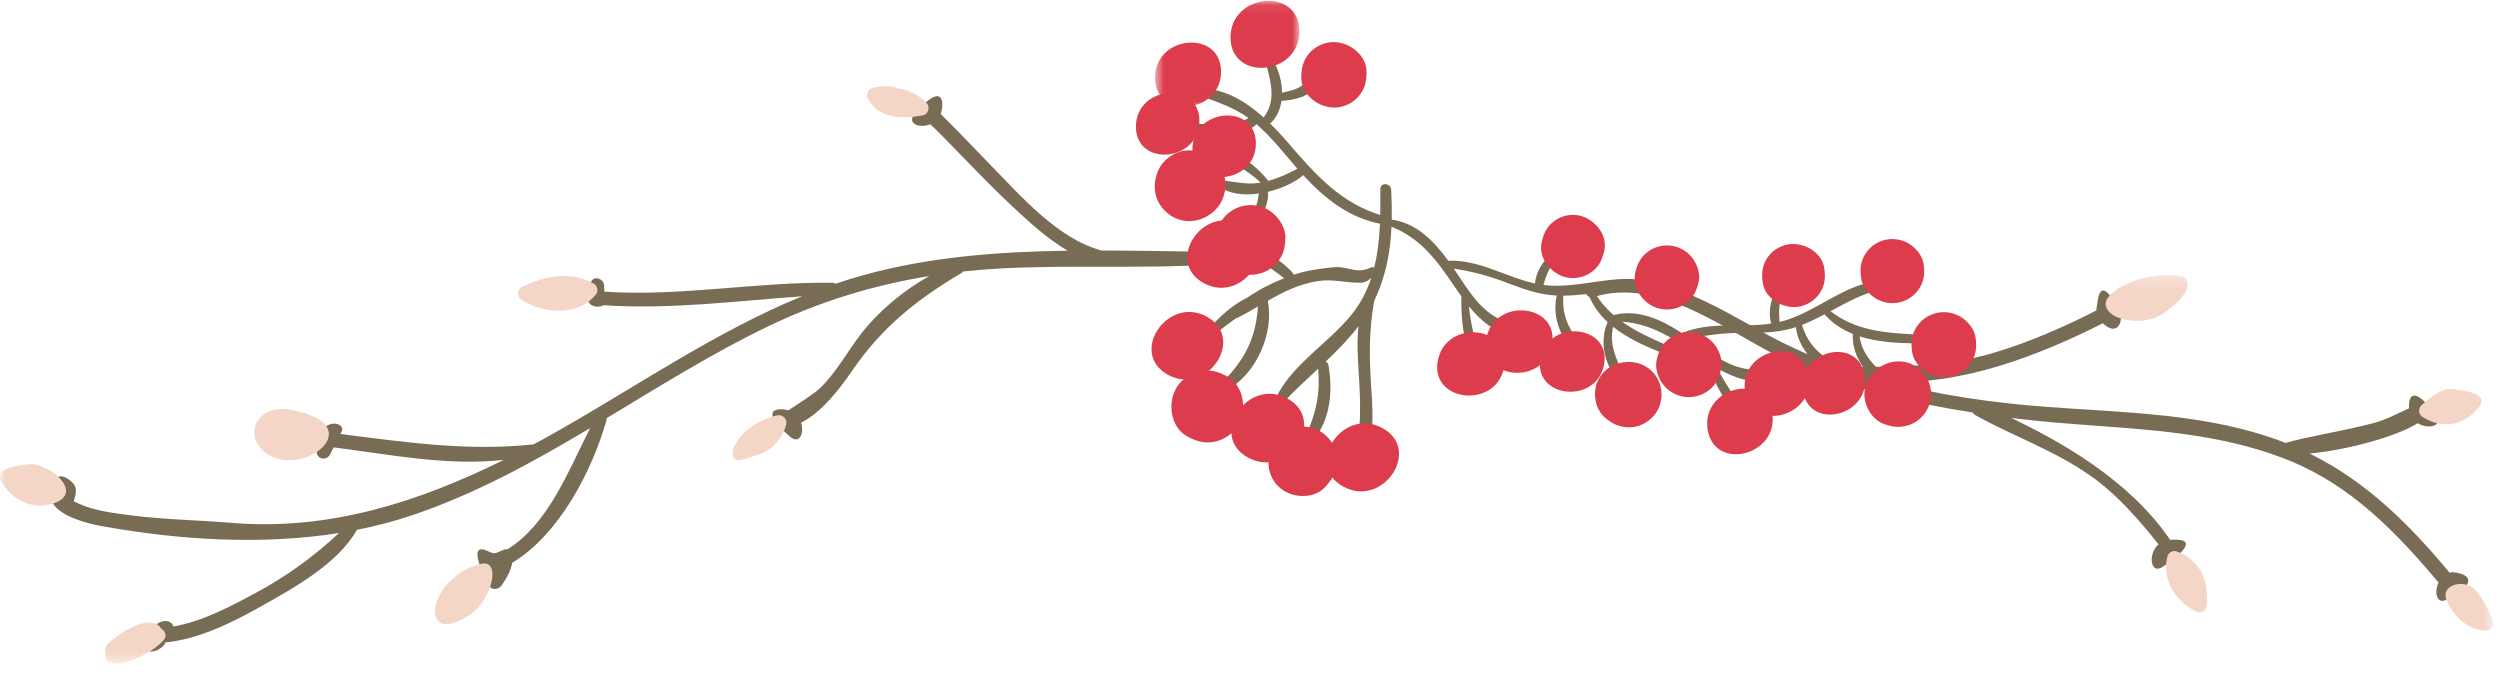 <?xml version="1.0" encoding="UTF-8" standalone="no"?>
<svg width="234px" height="63px" viewBox="0 0 234 63" version="1.1" xmlns="http://www.w3.org/2000/svg" xmlns:xlink="http://www.w3.org/1999/xlink">
    <!-- Generator: Sketch 41.2 (35397) - http://www.bohemiancoding.com/sketch -->
    <title>branch</title>
    <desc>Created with Sketch.</desc>
    <defs>
        <polygon id="path-1" points="0 36.564 233.361 36.564 233.361 0.27 0 0.27 0 36.564"></polygon>
        <polygon id="path-3" points="14.183 0.082 0.66 0.082 0.66 9.987 14.183 9.987 14.183 0.082"></polygon>
    </defs>
    <g id="Templates" stroke="none" stroke-width="1" fill="none" fill-rule="evenodd">
        <g id="Template1-Gallery1" transform="translate(-61, -88)">
            <g id="branch" transform="translate(61, 88)">
                <path d="M31.233,41.875 C31.129,42.075 31.019,42.27 30.925,42.478 C30.621,43.159 29.668,43.046 29.63,42.263 C29.471,38.994 32.453,39.332 31.978,40.403 C31.943,40.479 31.903,40.549 31.866,40.623 C37.948,41.392 43.815,42.257 49.945,41.592 C50.741,41.165 51.529,40.728 52.311,40.284 C59.855,35.994 67.065,31.006 75.084,27.728 C68.889,28.183 62.659,28.984 56.46,28.57 C56.221,28.815 54.209,29.002 55.294,26.502 C55.451,25.741 56.512,26.033 56.547,26.711 C56.558,26.908 56.566,27.105 56.575,27.302 C63.708,27.77 70.751,26.381 77.88,26.462 C78.013,26.462 78.119,26.5 78.202,26.561 C79.084,26.261 79.98,25.984 80.891,25.734 C87.007,24.042 93.468,23.557 99.932,23.464 C97.97,22.317 96.187,20.654 94.699,19.264 C92.957,17.63 91.293,15.907 89.628,14.193 C88.946,13.491 88.263,12.787 87.57,12.095 C87.487,12.008 87.261,11.815 87.065,11.635 C86.072,12.033 84.876,11.582 85.579,10.704 C88.034,7.841 88.38,9.198 88.13,10.382 C88.109,10.478 88.082,10.571 88.047,10.657 C88.203,10.809 88.341,10.962 88.458,11.078 C89.901,12.502 91.284,13.991 92.707,15.438 C95.511,18.299 98.98,22.347 103.106,23.447 C106.764,23.453 110.403,23.543 113.964,23.566 C114.733,23.57 114.66,24.69 113.919,24.739 C107.212,25.18 100.469,24.774 93.751,25.122 C92.548,25.184 91.347,25.28 90.156,25.41 C90.115,25.465 90.057,25.516 89.983,25.56 C85.841,28.021 82.599,30.588 79.85,34.575 C78.743,36.19 76.999,38.555 74.98,39.564 C75.294,40.522 74.851,41.587 74.007,40.922 C71.136,38.479 72.487,38.127 73.673,38.372 C73.718,38.382 73.759,38.392 73.799,38.401 C74.745,37.779 76.181,36.87 76.759,36.321 C78.277,34.866 79.318,32.9 80.596,31.245 C82.235,29.131 84.528,27.212 86.975,25.839 C81.789,26.68 76.766,28.203 71.954,30.516 C66.692,33.047 61.752,36.146 56.768,39.152 C56.778,39.222 56.776,39.297 56.753,39.376 C55.464,43.934 52.4,50 47.956,52.669 C47.769,53.468 47.485,54.036 46.938,54.813 C46.662,55.208 45.975,55.277 45.75,54.77 C45.698,54.647 43.393,50.458 45.734,51.617 C46.416,51.956 46.462,51.693 47.243,51.425 C47.319,51.399 47.398,51.409 47.48,51.42 C51.31,49.078 53.229,44.019 55.231,40.073 C49.95,43.22 44.581,46.186 38.688,48.191 C36.972,48.774 35.207,49.237 33.409,49.59 C31.639,52.736 27.593,54.979 24.56,56.687 C21.891,58.191 18.656,59.835 15.476,60.129 C15.409,60.569 14.245,61.31 13.763,60.814 C13.609,58.12 15.923,57.567 16.23,58.639 C18.945,58.17 21.61,56.747 23.939,55.494 C26.826,53.94 29.372,52.094 31.729,49.89 C24.526,51.033 16.89,50.547 9.853,49.305 C8.752,49.111 6.404,48.638 5.286,47.528 C4.797,47.041 4.542,46.431 4.733,45.67 C4.967,44.741 5.519,44.257 6.386,44.84 C7.305,45.454 7.178,46.023 6.898,46.919 C7.088,47.019 7.272,47.099 7.401,47.157 C8.929,47.833 10.702,48.038 12.337,48.245 C15.437,48.639 18.576,48.681 21.688,48.94 C30.751,49.699 39.209,46.991 47.145,43.045 C41.88,43.635 36.503,42.547 31.233,41.875" id="Fill-1" fill="#786C54"></path>
                <path d="M81.227,9.228 C81.023,8.835 81.25,8.323 81.69,8.231 C82.441,8.075 83.214,7.958 83.956,8.217 C84.001,8.232 84.04,8.264 84.086,8.285 C85.092,8.396 86.096,8.965 86.735,9.661 C87.076,10.033 86.9,10.696 86.384,10.795 C84.515,11.152 82.222,11.152 81.227,9.229 L81.227,9.228" id="Fill-2" fill="#F4D6C7"></path>
                <path d="M69.45,43.022 C67.618,43.497 68.661,39.858 72.756,38.878 C73.273,38.754 73.734,39.268 73.584,39.77 C73.125,41.303 72.012,42.366 70.569,42.676 C70.211,42.809 69.836,42.921 69.45,43.022" id="Fill-3" fill="#F4D6C7"></path>
                <path d="M48.8,28.051 C48.378,27.778 48.354,27.084 48.845,26.855 C51.184,25.757 53.365,25.377 55.579,26.557 C55.892,26.721 56.04,27.24 55.808,27.527 C54.114,29.651 50.86,29.384 48.8,28.051 L48.8,28.051" id="Fill-4" fill="#F4D6C7"></path>
                <g id="Group-12" transform="translate(0, 25.469)">
                    <mask id="mask-2" fill="white">
                        <use xlink:href="#path-1"></use>
                    </mask>
                    <g id="Clip-6"></g>
                    <path d="M43.588,32.307 C40.32,34.293 39.932,31.289 41.966,29.09 C42.691,28.305 43.729,27.624 45.055,27.307 C47.016,26.841 46.006,31.083 43.587,32.308 L43.588,32.307" id="Fill-5" fill="#F4D6C7" mask="url(#mask-2)"></path>
                    <path d="M9.853,35.54 C9.806,35.35 9.822,35.141 9.932,34.996 C10.619,34.088 14.143,31.692 15.079,33.37 C15.426,33.547 15.645,34.009 15.382,34.355 C14.137,35.995 9.53,37.823 9.853,35.541 L9.853,35.54" id="Fill-7" fill="#F4D6C7" mask="url(#mask-2)"></path>
                    <path d="M24.186,16.195 C23.103,14.671 24.338,12.329 27.333,12.908 C35.454,14.481 27.069,20.252 24.186,16.195" id="Fill-8" fill="#F4D6C7" mask="url(#mask-2)"></path>
                    <path d="M0.095,19.594 C-0.122,19.234 0.051,18.665 0.439,18.496 C1.085,18.217 2.589,17.877 3.31,18.008 C5.158,18.351 7.903,20.889 4.731,21.738 C2.841,22.244 1.044,21.174 0.095,19.595 L0.095,19.594" id="Fill-9" fill="#F4D6C7" mask="url(#mask-2)"></path>
                    <path d="M229.593,28.085 C229.488,28.072 229.389,28.121 229.298,28.148 C225.621,23.738 221.64,19.729 216.422,17.103 L216.175,16.979 C219.564,16.678 224.289,15.415 226.303,14.141 C227.277,14.751 228.698,14.413 228.031,13.426 C225.901,10.509 225.399,11.597 225.494,12.748 C224.623,13.114 223.431,13.792 222.223,14.114 C219.252,14.906 215.761,15.427 213.93,15.991 C206.778,13.187 198.921,13.18 191.328,12.596 C186.54,12.228 181.637,11.536 176.902,10.3 C183.782,10.492 190.649,7.9 196.819,4.796 C198.411,6.268 199.007,4.141 198.075,2.984 C197.58,2.367 196.582,0.461 196.292,3.021 C196.269,3.227 196.215,3.413 196.223,3.59 C193.147,5.154 189.993,6.54 186.664,7.537 C181.894,8.966 177.177,8.856 172.273,8.887 C169.964,8.072 167.721,7.101 165.579,5.945 C160.627,3.27 154.542,-0.822 148.716,1.274 C148.101,1.495 148.484,2.552 149.104,2.353 C155.574,0.285 162.082,5.977 167.641,8.459 C173.049,10.871 178.805,12.236 184.635,13.139 C184.678,13.229 184.757,13.312 184.874,13.375 C188.212,15.256 191.925,16.553 195.111,18.687 C197.985,20.523 200.446,23.478 202.038,25.477 C201.01,26.376 201.282,28.355 202.416,27.594 C202.776,27.337 206.663,24.798 203.126,25.06 C199.237,19.34 192.615,15.746 188.256,13.644 L189.034,13.742 C197.619,14.783 206.164,14.346 214.334,17.665 C220.09,20.006 224.343,24.403 228.248,29.061 C227.783,30.013 228.133,31.223 229.063,30.602 C228.749,31.08 233.242,28.515 229.593,28.086 L229.593,28.085" id="Fill-10" fill="#786C54" mask="url(#mask-2)"></path>
                    <path d="M206.552,31.189 C206.584,30.894 206.588,30.588 206.57,30.278 C206.567,28.413 205.574,26.778 203.719,26.142 C203.383,26.027 202.97,26.244 202.877,26.59 C202.327,28.659 203.497,30.704 205.497,31.745 C205.967,31.99 206.498,31.728 206.552,31.189 Z M233.202,32.326 C233.179,32.278 232.506,30.491 231.535,29.617 C230.551,28.73 228.522,29.301 228.959,30.559 C230.086,33.815 234.217,34.417 233.202,32.326 Z M232.162,12.462 C232.447,12.068 232.153,11.616 231.783,11.448 C231.21,11.191 230.647,11.063 230.102,11.052 C229.923,10.982 229.725,10.938 229.505,10.93 C228.422,10.902 227.381,11.785 226.644,12.473 C226.319,12.775 226.367,13.319 226.747,13.556 C228.786,14.84 230.888,14.237 232.161,12.462 L232.162,12.462 Z M203.037,3.441 C203.706,3.01 204.28,2.416 204.672,1.598 C204.885,1.161 204.771,0.576 204.237,0.431 C202.263,-0.104 198.58,0.727 197.299,2.402 C196.735,3.139 197.374,3.996 198.446,4.323 C200.015,4.801 201.825,4.593 203.037,3.441 L203.037,3.441 Z" id="Fill-11" fill="#F4D6C7" mask="url(#mask-2)"></path>
                </g>
                <path d="M141.794,31.301 C142.188,31.302 142.406,30.753 141.98,30.588 C140.519,30.026 139.443,29.533 138.372,28.335 C137.5,27.357 136.804,26.219 136.071,25.138 C137.611,25.381 139.072,25.739 140.556,26.286 C141.983,26.811 143.331,27.379 144.847,27.584 C145.139,27.624 145.429,27.649 145.718,27.661 C145.213,29.611 146.144,32.174 147.918,33.203 C148.254,33.396 148.772,33.001 148.447,32.668 L148.448,32.667 C147.028,31.207 146.18,29.784 146.326,27.674 C147.104,27.67 147.881,27.596 148.658,27.502 C149.044,28.551 149.684,29.419 150.474,30.149 C149.716,31.849 150.116,34.07 151.383,35.445 C151.647,35.731 152.238,35.471 152.025,35.075 C151.244,33.633 150.613,32.187 150.988,30.59 C152.328,31.658 153.986,32.409 155.553,33.026 C156.058,33.224 156.364,32.467 155.871,32.251 C154.416,31.611 153.028,30.97 151.825,30.111 C154.596,30.297 156.669,31.698 158.968,33.315 C159.235,33.503 159.518,33.699 159.816,33.895 C159.808,33.938 159.812,33.985 159.829,34.035 C160.497,35.805 161.356,37.656 162.772,38.958 C163.119,39.277 163.567,38.837 163.296,38.467 C162.347,37.169 161.472,35.9 160.756,34.478 C162.299,35.368 164.076,36.03 165.716,35.413 L165.717,35.412 C166.084,35.271 166.095,34.681 165.637,34.681 C164.075,34.672 162.891,34.593 161.462,33.853 C160.303,33.249 159.248,32.432 158.178,31.682 C159.704,31.363 161.198,31.18 162.778,31.163 C164.298,31.147 165.763,31.199 167.252,30.851 C167.538,30.785 167.816,30.707 168.091,30.616 C168.31,32.617 170.092,34.683 172.117,35.013 C172.499,35.075 172.843,34.522 172.421,34.326 L172.422,34.326 C170.576,33.465 169.278,32.435 168.666,30.41 C169.392,30.131 170.09,29.786 170.782,29.423 C171.517,30.268 172.424,30.851 173.422,31.254 C173.319,33.11 174.48,35.045 176.149,35.881 C176.501,36.054 176.961,35.601 176.619,35.305 C175.379,34.235 174.277,33.109 174.059,31.484 C175.69,32.005 177.507,32.118 179.192,32.139 C179.733,32.144 179.752,31.327 179.211,31.299 L179.211,31.299 C176.315,31.153 173.626,30.918 171.34,29.125 C172.806,28.337 174.264,27.52 175.9,27.119 C176.438,26.986 176.231,26.233 175.704,26.3 C172.556,26.707 170.051,29.107 167.05,30.006 C166.891,30.054 166.731,30.096 166.571,30.134 C166.423,28.631 166.555,27.378 167.87,26.34 C168.107,26.153 167.821,25.767 167.566,25.915 C166.07,26.783 165.334,28.616 165.783,30.285 C163.011,30.705 160.154,30.035 157.433,31.176 C155.519,29.925 153.335,28.905 151.028,29.484 C150.363,28.907 149.774,28.234 149.285,27.423 C150.936,27.207 152.588,26.961 154.259,27.165 C154.809,27.233 154.883,26.455 154.366,26.331 C151.279,25.594 148.088,26.946 144.959,26.722 C144.793,26.71 144.629,26.694 144.466,26.672 C144.86,25.215 145.431,24.09 147.029,23.585 C147.317,23.496 147.186,23.034 146.897,23.082 C145.187,23.36 143.851,24.813 143.674,26.534 C140.936,25.941 138.504,24.3 135.555,24.402 C134.189,22.521 132.477,20.767 130.051,20.531 C129.728,20.5 129.578,20.98 129.903,21.095 C132.933,22.166 134.497,24.385 136.229,26.944 C136.412,27.214 136.607,27.498 136.815,27.788 C136.794,27.825 136.782,27.871 136.78,27.924 C136.774,29.817 136.919,31.851 137.779,33.569 C137.992,33.992 138.57,33.739 138.448,33.298 C138.022,31.747 137.653,30.251 137.488,28.667 C138.614,30.048 140.041,31.296 141.791,31.301 L141.794,31.301" id="Fill-13" fill="#786C54"></path>
                <path d="M157.854,28.347 C158.528,27.827 158.822,27.161 158.999,26.357 C159.162,25.613 158.849,24.722 158.402,24.14 C157.917,23.511 157.197,23.098 156.413,22.996 C155.627,22.894 154.822,23.111 154.193,23.593 C153.522,24.112 153.227,24.779 153.05,25.583 C152.888,26.326 153.2,27.218 153.646,27.8 C154.13,28.428 154.855,28.842 155.636,28.944 C156.423,29.045 157.227,28.83 157.853,28.347 L157.854,28.347" id="Fill-14" fill="#DC3C4C"></path>
                <path d="M159.941,36.537 C160.625,36.011 160.924,35.333 161.102,34.516 C161.27,33.762 160.951,32.853 160.495,32.263 C160.006,31.625 159.27,31.204 158.471,31.101 C157.675,30.996 156.86,31.215 156.22,31.707 C155.535,32.233 155.238,32.912 155.058,33.73 C154.891,34.482 155.209,35.391 155.664,35.981 C156.155,36.62 156.889,37.042 157.687,37.144 C158.484,37.248 159.301,37.029 159.941,36.537" id="Fill-15" fill="#DC3C4C"></path>
                <path d="M152.844,39.974 C153.932,39.837 154.889,39.101 155.3,38.083 C155.708,37.08 155.548,35.912 154.889,35.052 C154.195,34.152 153.073,33.749 151.985,33.909 C151.989,33.908 151.993,33.909 151.996,33.905 C151.962,33.909 151.929,33.913 151.895,33.92 C151.893,33.919 151.891,33.92 151.888,33.92 C151.826,33.932 151.759,33.945 151.696,33.96 C150.719,34.165 149.882,34.822 149.502,35.761 C149.028,36.935 149.356,38.555 150.474,39.277 C150.488,39.283 150.503,39.295 150.517,39.306 C150.75,39.494 151.009,39.654 151.296,39.773 C151.798,39.973 152.311,40.039 152.844,39.975 L152.844,39.974" id="Fill-16" fill="#DC3C4C"></path>
                <path d="M150.119,34.221 C150.945,30.47 145.038,29.736 144.218,33.455 C143.394,37.206 149.298,37.942 150.119,34.222 L150.119,34.221" id="Fill-17" fill="#DC3C4C"></path>
                <path d="M149.033,25.416 C149.7,24.903 149.987,24.246 150.163,23.453 C150.511,21.877 149.104,20.33 147.609,20.137 C146.836,20.037 146.043,20.251 145.425,20.727 C144.761,21.237 144.472,21.896 144.294,22.688 C143.947,24.266 145.353,25.812 146.847,26.005 C147.623,26.105 148.416,25.892 149.033,25.416" id="Fill-18" fill="#DC3C4C"></path>
                <path d="M145.236,32.368 C146.092,28.494 139.989,27.734 139.142,31.577 C138.291,35.452 144.391,36.211 145.236,32.368" id="Fill-19" fill="#DC3C4C"></path>
                <path d="M140.773,34.463 C141.639,30.537 135.457,29.767 134.599,33.659 C133.736,37.586 139.917,38.357 140.773,34.464 L140.773,34.463" id="Fill-20" fill="#DC3C4C"></path>
                <path d="M120.288,37.486 C119.906,37.888 119.365,37.322 119.599,36.892 C121.209,33.932 124.412,32.038 126.512,29.439 C127.368,28.382 127.953,27.224 128.353,26.005 C128.082,26.271 127.761,26.456 127.325,26.462 C125.962,26.487 124.773,26.088 123.359,26.307 C121.56,26.59 120.109,27.327 118.668,28.153 C119.276,31.299 117.502,35.179 114.666,36.601 L114.666,36.6 C114.261,36.803 113.91,36.265 114.227,35.96 C116.518,33.741 117.552,31.643 117.743,28.69 C117.129,29.049 116.503,29.409 115.84,29.743 C115.782,29.771 115.727,29.786 115.672,29.791 C114.977,30.298 114.294,30.82 113.613,31.368 C113.315,31.605 112.824,31.237 113.084,30.909 C114.046,29.697 115.343,28.543 116.761,27.85 C117.825,27.112 119.006,26.509 120.202,26.04 C119.568,25.564 118.942,25.087 118.254,24.685 C117.193,24.068 116.386,24.042 115.278,24.48 C114.896,24.631 114.498,24.249 114.733,23.873 C116.195,21.539 119.806,24.235 120.989,25.518 C121.045,25.579 121.079,25.647 121.093,25.716 L121.198,25.681 C122.376,25.293 123.619,25.137 124.847,25.01 C126.128,24.88 126.982,25.703 128.281,25.043 C128.399,24.982 128.525,25.001 128.624,25.063 C129.214,22.692 129.214,20.14 129.202,17.694 C129.198,17.029 130.183,17.123 130.215,17.762 C130.406,21.378 130.207,24.876 128.634,28.136 C128.099,31.02 128.163,33.632 128.367,36.556 C128.534,38.964 128.593,41.517 127.582,43.766 C127.333,44.318 126.526,44.059 126.682,43.461 L126.683,43.461 C127.463,40.477 127.36,37.777 127.166,34.728 C127.081,33.349 126.988,31.91 127.162,30.524 C126.268,31.697 125.191,32.791 124.081,33.849 C124.209,33.901 124.311,34.016 124.346,34.205 C124.754,36.557 124.548,39.24 122.964,41.138 L122.965,41.138 C122.689,41.466 122.021,41.24 122.229,40.779 C123.193,38.658 123.586,36.831 123.377,34.513 C122.302,35.519 121.227,36.498 120.288,37.486" id="Fill-21" fill="#786C54"></path>
                <path d="M125.754,45.558 C122.014,43.534 125.672,38.053 129.381,40.059 C133.122,42.083 129.462,47.566 125.754,45.558" id="Fill-22" fill="#DC3C4C"></path>
                <path d="M124.084,45.535 C124.059,45.561 124.033,45.586 124.009,45.613 C123.046,46.651 121.237,46.637 120.123,45.901 C118.851,45.062 118.508,43.623 118.86,42.215 C118.869,42.179 118.876,42.141 118.886,42.105 C119.078,41.329 119.783,40.621 120.471,40.269 C121.497,39.75 122.748,39.82 123.706,40.452 C124.416,40.919 124.914,41.66 125.087,42.492 C125.329,43.682 124.876,44.681 124.083,45.535 L124.084,45.535" id="Fill-23" fill="#DC3C4C"></path>
                <path d="M116.831,42.838 C113.061,40.797 116.751,35.274 120.489,37.296 C124.26,39.337 120.567,44.86 116.831,42.838" id="Fill-24" fill="#DC3C4C"></path>
                <path d="M113.675,41.346 C112.74,41.537 111.956,41.298 111.141,40.856 C109.525,39.981 109.24,37.621 110.186,36.186 C110.676,35.445 111.449,34.921 112.322,34.739 C113.259,34.55 114.042,34.79 114.855,35.23 C116.474,36.105 116.758,38.467 115.813,39.9 C115.322,40.643 114.547,41.169 113.675,41.346" id="Fill-25" fill="#DC3C4C"></path>
                <path d="M109.338,35.088 C105.626,33.078 109.258,27.641 112.938,29.631 C116.65,31.641 113.02,37.08 109.338,35.088" id="Fill-26" fill="#DC3C4C"></path>
                <path d="M112.684,26.506 C108.972,24.498 112.603,19.059 116.285,21.05 C119.997,23.058 116.365,28.499 112.684,26.506" id="Fill-27" fill="#DC3C4C"></path>
                <path d="M112.497,9.016 C114.102,9.607 115.504,10.08 116.868,11.051 C115.855,11.634 114.77,11.711 113.555,11.688 C113.133,11.678 111.992,11.434 111.651,11.837 C111.439,12.088 111.82,12.412 112.037,12.168 C111.904,12.317 112.01,12.264 112.218,12.331 C112.431,12.396 112.659,12.421 112.88,12.447 C113.527,12.525 114.177,12.564 114.827,12.547 C115.773,12.517 116.918,12.329 117.605,11.628 C117.695,11.705 117.785,11.784 117.874,11.863 L117.884,11.873 L117.895,11.883 C119.104,12.972 120.128,14.269 121.181,15.497 C121.265,15.595 121.352,15.694 121.438,15.792 C120.528,16.273 119.675,16.672 118.714,16.928 C117.841,15.855 116.784,14.873 115.446,14.459 C115.029,14.327 114.918,14.938 115.231,15.129 L115.233,15.128 C116.239,15.742 117.166,16.295 117.996,17.088 C117.933,17.1 117.869,17.111 117.805,17.12 C116.524,17.319 115.385,16.933 114.138,16.876 C113.9,16.863 113.845,17.19 113.991,17.326 C114.891,18.146 116.356,18.324 117.833,18.115 C117.782,18.394 117.747,18.675 117.677,18.952 C117.548,19.431 117.3,19.869 116.969,20.237 C116.618,20.628 117.216,21.113 117.58,20.758 C118.261,20.096 118.789,18.944 118.679,17.954 C119.988,17.643 121.222,17.063 121.982,16.398 C124.013,18.605 126.323,20.45 129.388,20.98 C129.887,21.066 129.994,20.356 129.523,20.223 C125.5,19.083 123.137,16.339 120.498,13.289 C120.003,12.718 119.466,12.128 118.886,11.563 C119.496,11.03 119.828,10.266 119.946,9.437 C121.242,9.364 122.883,9.021 123.277,7.646 C123.393,7.24 122.832,7.054 122.586,7.318 C122.172,7.764 121.852,8.102 121.27,8.331 C120.866,8.492 120.43,8.584 119.997,8.676 C119.991,7.694 119.728,6.696 119.304,5.941 C119.068,5.52 118.472,5.883 118.589,6.3 C119.06,8.022 119.354,9.584 118.277,10.992 C116.688,9.569 114.825,8.414 112.728,8.29 C112.332,8.267 112.054,8.851 112.497,9.016" id="Fill-28" fill="#786C54"></path>
                <path d="M108.383,16.024 C108.054,16.83 107.965,17.661 108.256,18.498 C108.642,19.606 109.622,20.443 110.777,20.649 C112.467,20.952 114.28,19.75 114.602,18.078 C114.621,18.004 114.652,17.938 114.666,17.863 C114.852,16.819 114.479,15.559 113.606,14.901 C112.835,14.321 112.118,14.036 111.126,14.079 C109.98,14.128 108.816,14.96 108.383,16.024 L108.383,16.024" id="Fill-29" fill="#DC3C4C"></path>
                <path d="M114.58,20.342 C113.98,21.046 113.816,21.822 113.81,22.717 C113.803,23.543 114.336,24.422 114.943,24.941 C115.598,25.502 116.459,25.78 117.315,25.713 C118.177,25.644 118.983,25.234 119.543,24.579 C120.143,23.876 120.305,23.098 120.313,22.205 C120.321,21.376 119.786,20.5 119.179,19.98 C118.525,19.42 117.662,19.141 116.803,19.208 C115.947,19.278 115.14,19.688 114.58,20.342" id="Fill-30" fill="#DC3C4C"></path>
                <path d="M106.324,11.819 C106.289,15.67 112.232,15.17 112.267,11.352 C112.298,7.503 106.355,8.005 106.324,11.82 L106.324,11.819" id="Fill-31" fill="#DC3C4C"></path>
                <g id="Group-35" transform="translate(107.449, 0)">
                    <mask id="mask-4" fill="white">
                        <use xlink:href="#path-3"></use>
                    </mask>
                    <g id="Clip-33"></g>
                    <path d="M0.661,7.23 C0.628,11.234 6.807,10.71 6.842,6.743 C6.878,2.739 0.695,3.26 0.661,7.23" id="Fill-32" fill="#DC3C4C" mask="url(#mask-4)"></path>
                    <path d="M7.728,3.47 C7.693,7.649 14.144,7.104 14.182,2.96 C14.217,-1.219 7.766,-0.673 7.728,3.47 L7.728,3.47" id="Fill-34" fill="#DC3C4C" mask="url(#mask-4)"></path>
                </g>
                <path d="M122.524,5.011 C121.96,5.673 121.806,6.402 121.799,7.245 C121.785,8.917 123.542,10.183 125.098,10.06 C125.906,9.998 126.663,9.61 127.189,8.994 C127.753,8.332 127.905,7.603 127.911,6.763 C127.928,5.091 126.173,3.824 124.615,3.947 C123.809,4.01 123.051,4.398 122.524,5.011" id="Fill-36" fill="#DC3C4C"></path>
                <path d="M111.612,13.929 C111.576,17.779 117.519,17.277 117.553,13.461 C117.586,9.612 111.643,10.112 111.611,13.929 L111.612,13.929" id="Fill-37" fill="#DC3C4C"></path>
                <path d="M179.68,26.946 C180.127,26.222 180.163,25.495 180.044,24.68 C179.933,23.928 179.323,23.205 178.7,22.82 C178.025,22.405 177.202,22.273 176.431,22.458 C175.662,22.639 174.987,23.129 174.574,23.802 C174.125,24.525 174.087,25.253 174.208,26.069 C174.319,26.82 174.928,27.544 175.553,27.928 C176.227,28.343 177.05,28.475 177.821,28.293 C178.591,28.108 179.265,27.621 179.68,26.946" id="Fill-38" fill="#DC3C4C"></path>
                <path d="M184.54,33.863 C184.991,33.128 185.03,32.388 184.908,31.561 C184.796,30.796 184.176,30.06 183.542,29.669 C182.853,29.247 182.019,29.115 181.236,29.3 C180.455,29.487 179.769,29.981 179.347,30.668 C178.895,31.403 178.855,32.144 178.979,32.97 C179.09,33.736 179.711,34.471 180.344,34.861 C181.029,35.283 181.866,35.417 182.648,35.23 C183.431,35.043 184.117,34.548 184.54,33.863" id="Fill-39" fill="#DC3C4C"></path>
                <path d="M179.125,39.595 C180.095,39.08 180.728,38.052 180.75,36.956 C180.775,35.873 180.212,34.837 179.29,34.27 C178.322,33.673 177.128,33.694 176.17,34.23 C176.173,34.226 176.175,34.225 176.178,34.223 C176.147,34.24 176.119,34.256 176.087,34.272 C176.087,34.274 176.084,34.274 176.083,34.276 C176.028,34.309 175.973,34.343 175.919,34.38 C175.077,34.918 174.528,35.832 174.507,36.844 C174.479,38.109 175.362,39.509 176.663,39.783 C176.68,39.788 176.695,39.792 176.712,39.794 C177,39.891 177.297,39.948 177.611,39.956 C178.146,39.964 178.649,39.845 179.125,39.595" id="Fill-40" fill="#DC3C4C"></path>
                <path d="M174.536,35.184 C173.977,31.387 168.193,32.794 168.749,36.564 C169.309,40.363 175.092,38.952 174.536,35.184" id="Fill-41" fill="#DC3C4C"></path>
                <path d="M170.395,27.337 C170.835,26.623 170.87,25.906 170.752,25.102 C170.518,23.507 168.656,22.561 167.191,22.911 C166.431,23.09 165.766,23.574 165.354,24.237 C164.917,24.951 164.878,25.668 164.996,26.474 C165.231,28.068 167.094,29.015 168.557,28.667 C169.32,28.485 169.983,28.005 170.395,27.338 L170.395,27.337" id="Fill-42" fill="#DC3C4C"></path>
                <path d="M169.313,35.187 C168.736,31.261 162.763,32.717 163.336,36.61 C163.914,40.535 169.888,39.08 169.313,35.188 L169.313,35.187" id="Fill-43" fill="#DC3C4C"></path>
                <path d="M165.888,38.73 C165.301,34.752 159.247,36.226 159.829,40.172 C160.417,44.149 166.466,42.673 165.888,38.73 L165.888,38.73" id="Fill-44" fill="#DC3C4C"></path>
            </g>
        </g>
    </g>
</svg>